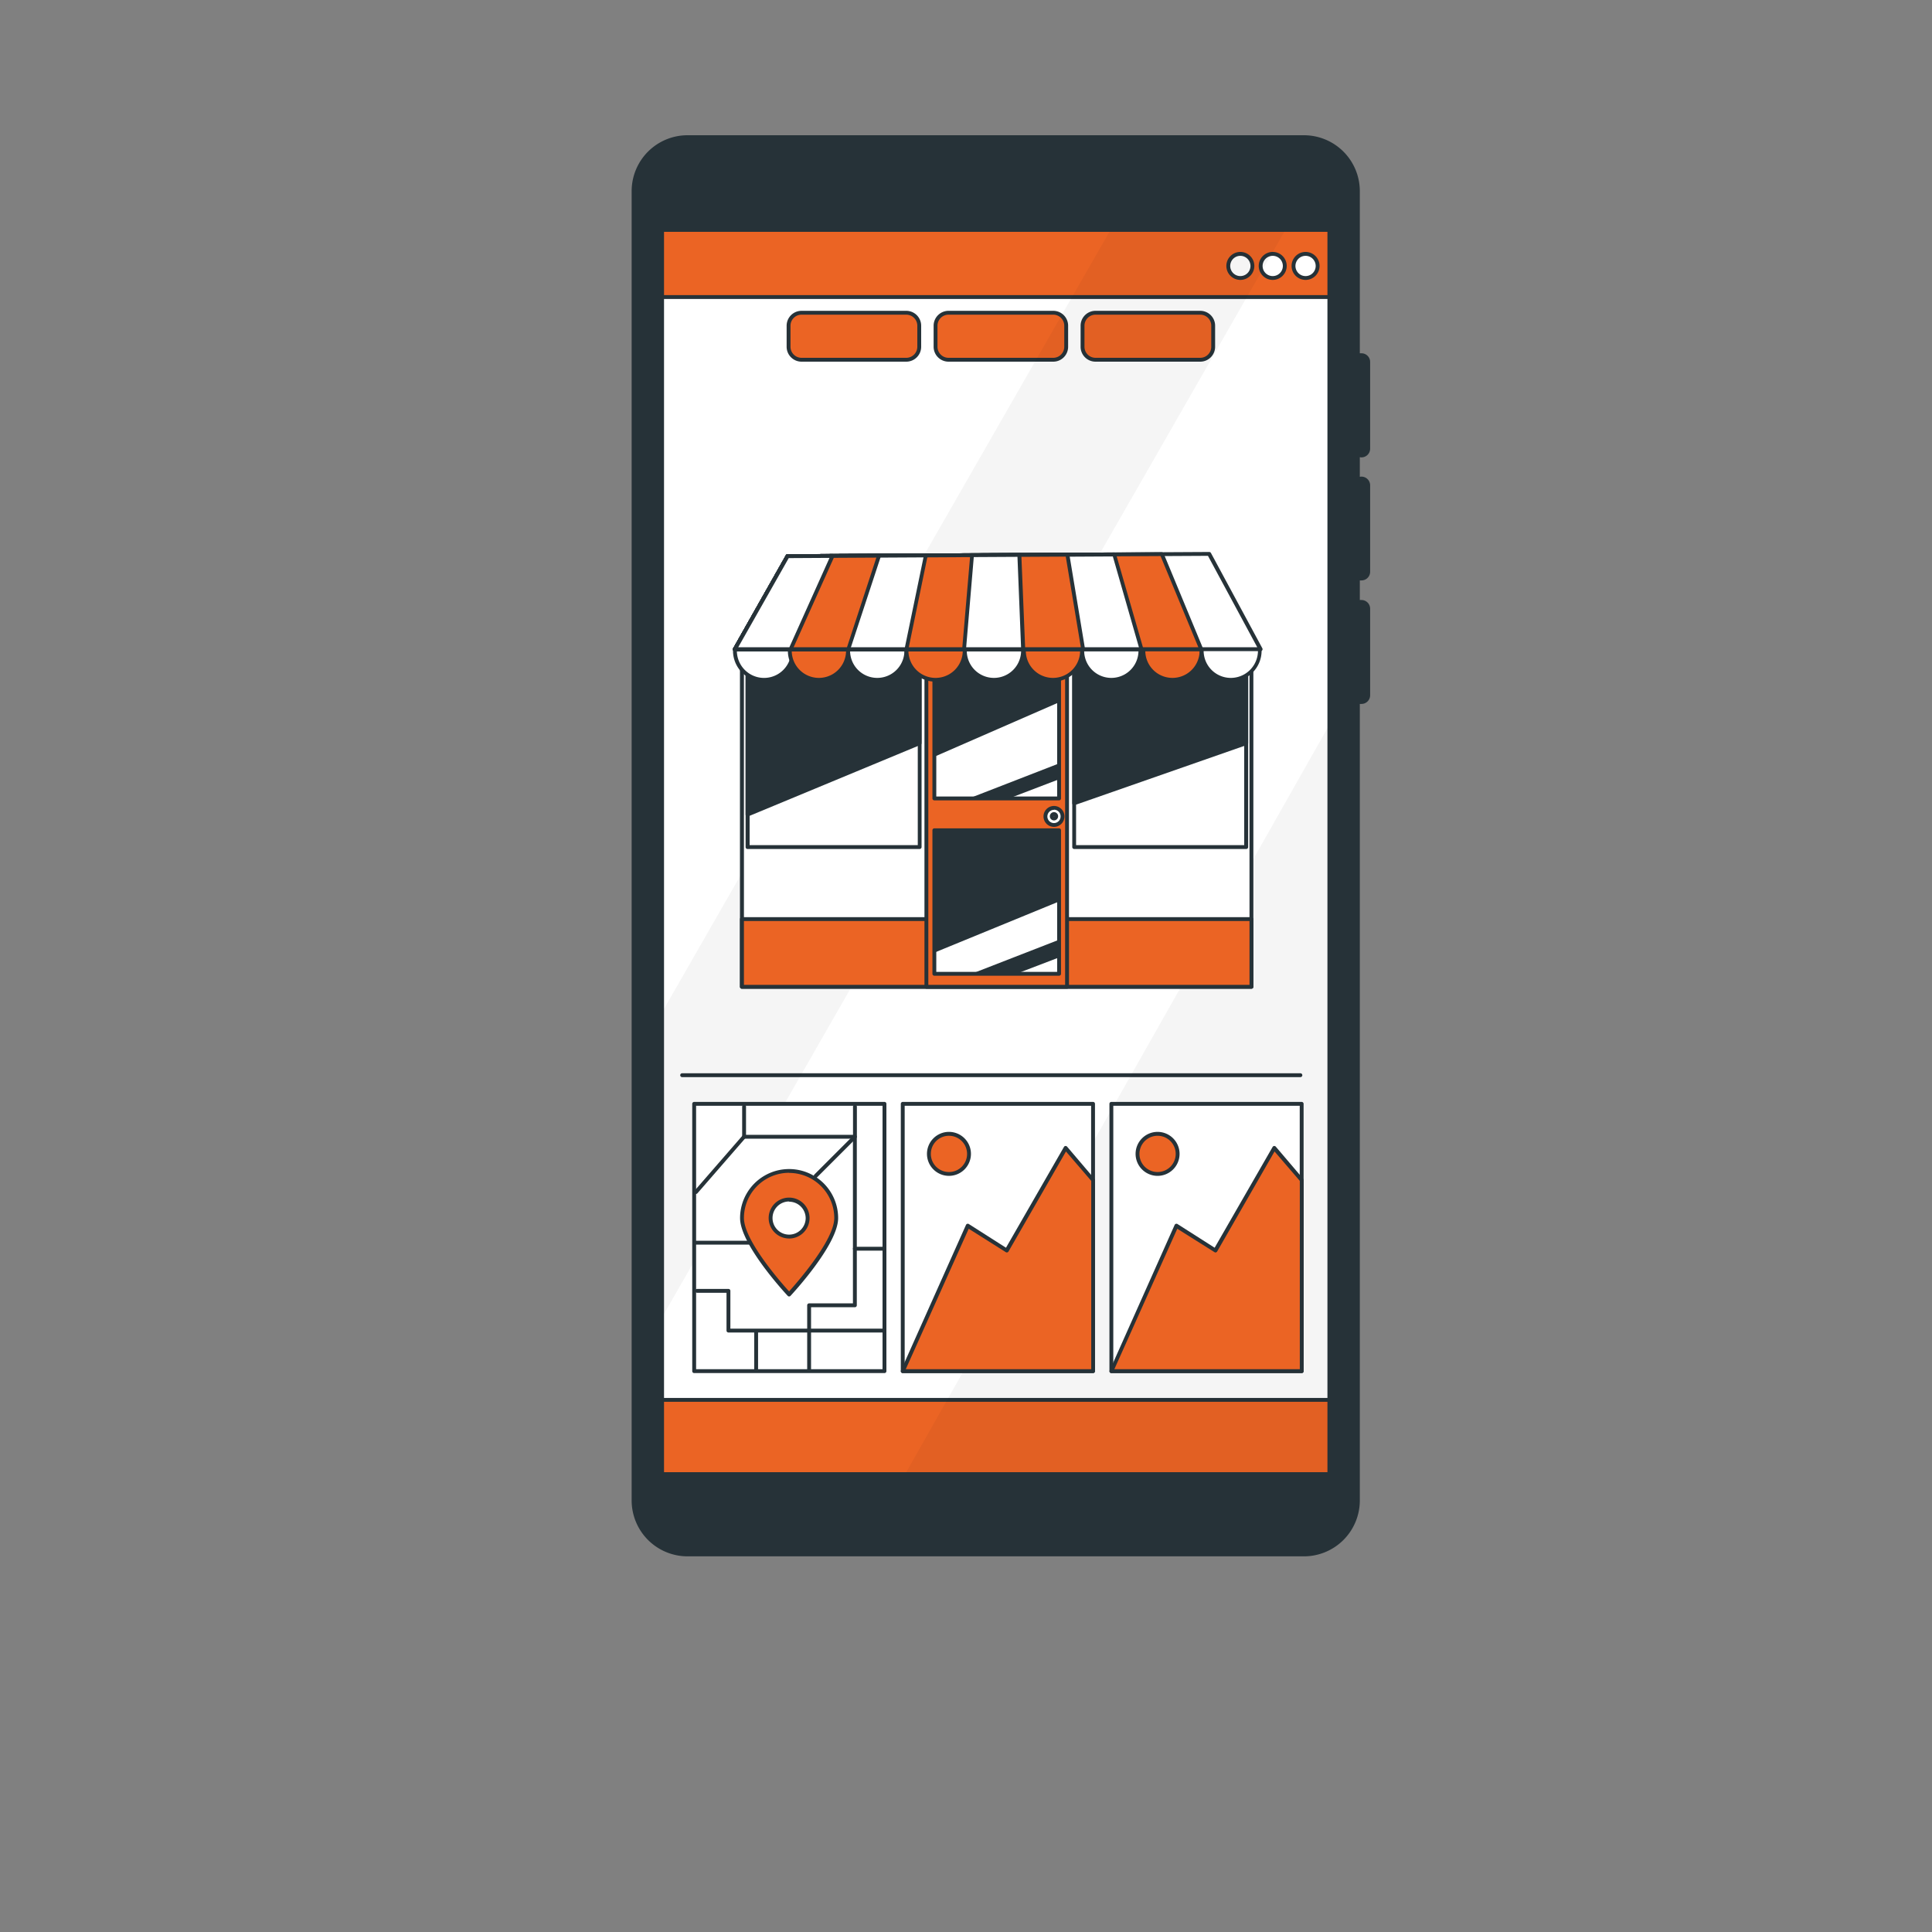 <svg xmlns="http://www.w3.org/2000/svg" viewBox="0 0 500 500"><rect x="0" y="0" width="500" height="500" fill="#808080" stroke="none"/><g id="freepik--Device--inject-84"><rect x="165.16" y="52.13" width="181.73" height="336.66" style="fill:#fff"></rect><path d="M346.89,389.29H165.16a.5.5,0,0,1-.5-.5V52.13a.5.5,0,0,1,.5-.5H346.89a.5.5,0,0,1,.5.5V388.79A.5.5,0,0,1,346.89,389.29Zm-181.23-1H346.39V52.63H165.66Z" style="fill:#263238"></path><rect x="204.08" y="80.94" width="33.81" height="12.15" rx="3.34" style="fill:#EB6424"></rect><path d="M234.55,93.6H207.43a3.86,3.86,0,0,1-3.85-3.85V84.29a3.86,3.86,0,0,1,3.85-3.85h27.12a3.86,3.86,0,0,1,3.85,3.85v5.46A3.86,3.86,0,0,1,234.55,93.6ZM207.43,81.44a2.86,2.86,0,0,0-2.85,2.85v5.46a2.86,2.86,0,0,0,2.85,2.85h27.12a2.86,2.86,0,0,0,2.85-2.85V84.29a2.86,2.86,0,0,0-2.85-2.85Z" style="fill:#263238"></path><path d="M336.54,278.76h-160a.5.5,0,0,1,0-1h160a.5.5,0,0,1,0,1Z" style="fill:#263238"></path><rect x="242.12" y="80.94" width="33.81" height="12.15" rx="3.34" style="fill:#EB6424"></rect><path d="M272.59,93.6H245.47a3.86,3.86,0,0,1-3.85-3.85V84.29a3.86,3.86,0,0,1,3.85-3.85h27.12a3.85,3.85,0,0,1,3.84,3.85v5.46A3.85,3.85,0,0,1,272.59,93.6ZM245.47,81.44a2.86,2.86,0,0,0-2.85,2.85v5.46a2.86,2.86,0,0,0,2.85,2.85h27.12a2.85,2.85,0,0,0,2.84-2.85V84.29a2.85,2.85,0,0,0-2.84-2.85Z" style="fill:#263238"></path><rect x="280.16" y="80.94" width="33.81" height="12.15" rx="3.34" style="fill:#EB6424"></rect><path d="M310.63,93.6H283.51a3.86,3.86,0,0,1-3.85-3.85V84.29a3.86,3.86,0,0,1,3.85-3.85h27.12a3.85,3.85,0,0,1,3.84,3.85v5.46A3.85,3.85,0,0,1,310.63,93.6ZM283.51,81.44a2.86,2.86,0,0,0-2.85,2.85v5.46a2.86,2.86,0,0,0,2.85,2.85h27.12a2.85,2.85,0,0,0,2.84-2.85V84.29a2.85,2.85,0,0,0-2.84-2.85Z" style="fill:#263238"></path><rect x="165.16" y="52.13" width="181.73" height="24.74" style="fill:#EB6424"></rect><path d="M346.89,77.37H165.16a.5.5,0,0,1-.5-.5V52.13a.5.5,0,0,1,.5-.5H346.89a.5.5,0,0,1,.5.5V76.87A.5.5,0,0,1,346.89,77.37Zm-181.23-1H346.39V52.63H165.66Z" style="fill:#263238"></path><path d="M324.09,68.83A3.12,3.12,0,1,0,321,71.94,3.12,3.12,0,0,0,324.09,68.83Z" style="fill:#fff"></path><path d="M321,72.44a3.62,3.62,0,1,1,3.62-3.61A3.62,3.62,0,0,1,321,72.44Zm0-6.23a2.62,2.62,0,1,0,2.62,2.62A2.63,2.63,0,0,0,321,66.21Z" style="fill:#263238"></path><path d="M332.54,68.83a3.12,3.12,0,1,0-3.11,3.11A3.12,3.12,0,0,0,332.54,68.83Z" style="fill:#fff"></path><path d="M329.43,72.44A3.62,3.62,0,1,1,333,68.83,3.62,3.62,0,0,1,329.43,72.44Zm0-6.23A2.62,2.62,0,1,0,332,68.83,2.62,2.62,0,0,0,329.43,66.21Z" style="fill:#263238"></path><path d="M341,68.83a3.12,3.12,0,1,0-3.12,3.11A3.12,3.12,0,0,0,341,68.83Z" style="fill:#fff"></path><path d="M337.88,72.44a3.62,3.62,0,1,1,3.62-3.61A3.61,3.61,0,0,1,337.88,72.44Zm0-6.23a2.62,2.62,0,1,0,2.62,2.62A2.62,2.62,0,0,0,337.88,66.21Z" style="fill:#263238"></path><rect x="165.16" y="362.29" width="181.73" height="26.49" style="fill:#EB6424"></rect><path d="M346.89,389.29H165.16a.5.5,0,0,1-.5-.5v-26.5a.5.5,0,0,1,.5-.5H346.89a.5.5,0,0,1,.5.5v26.5A.5.5,0,0,1,346.89,389.29Zm-181.23-1H346.39v-25.5H165.66Z" style="fill:#263238"></path><polygon points="291.63 52.13 165.16 272.76 165.16 351.7 336.88 52.13 291.63 52.13" style="opacity:0.04"></polygon><polygon points="346.89 190.02 343.88 187.85 234.57 380.95 237.55 388.79 346.89 388.79 346.89 190.02" style="opacity:0.04"></polygon><path d="M352.34,118.37a2.25,2.25,0,0,0,2.25-2.25V93.67a2.24,2.24,0,0,0-2.25-2.24,3,3,0,0,0-.42,0v-42A14.47,14.47,0,0,0,337.45,35H177.94a14.47,14.47,0,0,0-14.47,14.47V388.3a14.47,14.47,0,0,0,14.47,14.48H337.45a14.47,14.47,0,0,0,14.47-14.48V182.18a3,3,0,0,0,.42,0,2.25,2.25,0,0,0,2.25-2.25V157.53a2.25,2.25,0,0,0-2.25-2.25,3,3,0,0,0-.42,0v-5.07a2,2,0,0,0,.42,0,2.24,2.24,0,0,0,2.25-2.24V125.6a2.25,2.25,0,0,0-2.25-2.25,2,2,0,0,0-.42.05v-5.08A2,2,0,0,0,352.34,118.37ZM343.54,381H171.85V60H343.54Z" style="fill:#263238"></path></g><g id="freepik--Pictures--inject-84"><rect x="233.63" y="285.67" width="49.25" height="69.18" style="fill:#fff"></rect><path d="M282.88,355.35H233.63a.5.5,0,0,1-.5-.5V285.67a.51.51,0,0,1,.5-.5h49.25a.5.5,0,0,1,.5.5v69.18A.5.5,0,0,1,282.88,355.35Zm-48.75-1h48.25V286.17H234.13Z" style="fill:#263238"></path><polygon points="282.88 305.42 275.79 297.1 260.54 323.63 250.48 317.23 233.63 354.85 282.88 354.85 282.88 305.42" style="fill:#EB6424"></polygon><path d="M282.88,355.35H233.63a.49.49,0,0,1-.45-.7L250,317a.52.52,0,0,1,.31-.27.48.48,0,0,1,.42.05l9.62,6.13,15-26.08a.48.48,0,0,1,.39-.25.51.51,0,0,1,.42.17l7.09,8.33a.47.47,0,0,1,.12.32v49.43A.5.5,0,0,1,282.88,355.35Zm-48.47-1h48V305.61L275.87,298,261,323.88a.55.55,0,0,1-.32.24.5.5,0,0,1-.39-.07L250.7,318Z" style="fill:#263238"></path><path d="M250.78,298.62a5.19,5.19,0,1,1-5.18-5.18A5.19,5.19,0,0,1,250.78,298.62Z" style="fill:#EB6424"></path><path d="M245.6,304.31a5.69,5.69,0,1,1,5.68-5.69A5.69,5.69,0,0,1,245.6,304.31Zm0-10.37a4.69,4.69,0,1,0,4.68,4.68A4.69,4.69,0,0,0,245.6,293.94Z" style="fill:#263238"></path><rect x="287.62" y="285.67" width="49.25" height="69.18" style="fill:#fff"></rect><path d="M336.87,355.35H287.62a.5.5,0,0,1-.5-.5V285.67a.5.5,0,0,1,.5-.5h49.25a.51.51,0,0,1,.5.5v69.18A.5.5,0,0,1,336.87,355.35Zm-48.75-1h48.25V286.17H288.12Z" style="fill:#263238"></path><polygon points="336.87 305.42 329.77 297.1 314.52 323.63 304.46 317.23 287.62 354.85 336.87 354.85 336.87 305.42" style="fill:#EB6424"></polygon><path d="M336.87,355.35H287.62a.48.48,0,0,1-.42-.23.49.49,0,0,1,0-.47L304,317a.51.51,0,0,1,.32-.27.46.46,0,0,1,.41.05l9.62,6.13,15-26.08a.5.5,0,0,1,.39-.25.54.54,0,0,1,.43.17l7.09,8.33a.53.53,0,0,1,.12.32v49.43A.5.5,0,0,1,336.87,355.35Zm-48.48-1h48V305.61L329.85,298,315,323.88a.52.52,0,0,1-.32.24.47.47,0,0,1-.38-.07L304.68,318Z" style="fill:#263238"></path><path d="M304.77,298.62a5.19,5.19,0,1,1-5.19-5.18A5.2,5.2,0,0,1,304.77,298.62Z" style="fill:#EB6424"></path><path d="M299.58,304.31a5.69,5.69,0,1,1,5.69-5.69A5.69,5.69,0,0,1,299.58,304.31Zm0-10.37a4.69,4.69,0,1,0,4.69,4.68A4.69,4.69,0,0,0,299.58,293.94Z" style="fill:#263238"></path></g><g id="freepik--Ubication--inject-84"><rect x="179.65" y="285.67" width="49.25" height="69.18" style="fill:#fff"></rect><path d="M228.9,355.35H179.65a.5.5,0,0,1-.5-.5V285.67a.51.51,0,0,1,.5-.5H228.9a.5.5,0,0,1,.5.5v69.18A.5.5,0,0,1,228.9,355.35Zm-48.75-1H228.4V286.17H180.15Z" style="fill:#263238"></path><path d="M204.22,303.05A12.19,12.19,0,0,0,192,315.24C192,322,204.22,335,204.22,335s12.19-13,12.19-19.78A12.19,12.19,0,0,0,204.22,303.05Zm0,17a4.79,4.79,0,1,1,4.79-4.79A4.78,4.78,0,0,1,204.22,320Z" style="fill:#EB6424"></path><path d="M204.22,335.52a.48.48,0,0,1-.36-.16c-.51-.54-12.33-13.27-12.33-20.12a12.69,12.69,0,0,1,25.38,0c0,6.85-11.82,19.58-12.32,20.12A.52.52,0,0,1,204.22,335.52Zm0-32a11.7,11.7,0,0,0-11.69,11.69c0,5.81,9.67,16.81,11.69,19,2-2.23,11.69-13.23,11.69-19A11.7,11.7,0,0,0,204.22,303.55Zm0,17a5.29,5.29,0,1,1,5.29-5.29A5.29,5.29,0,0,1,204.22,320.53Zm0-9.58a4.29,4.29,0,1,0,4.29,4.29A4.29,4.29,0,0,0,204.22,311Z" style="fill:#263238"></path><path d="M228.4,323.67h-7.16a.5.5,0,0,1-.5-.5V294.69H192.57a.5.5,0,0,1-.5-.5V286.4a.51.51,0,0,1,.5-.5.5.5,0,0,1,.5.5v7.29h28.17a.51.51,0,0,1,.5.5v28.48h6.66a.5.5,0,0,1,.5.5A.5.5,0,0,1,228.4,323.67Z" style="fill:#263238"></path><path d="M180.11,309a.52.52,0,0,1-.33-.12.49.49,0,0,1-.05-.7l12.47-14.34a.5.5,0,0,1,.75.66l-12.46,14.33A.52.52,0,0,1,180.11,309Z" style="fill:#263238"></path><path d="M209.4,354.82a.5.5,0,0,1-.5-.5V337.81a.5.5,0,0,1,.5-.5h11.34V323.17a.5.5,0,0,1,.5-.5.5.5,0,0,1,.5.5v14.64a.5.5,0,0,1-.5.5H209.9v16A.5.5,0,0,1,209.4,354.82Z" style="fill:#263238"></path><path d="M228.71,344.85H188.52a.5.5,0,0,1-.5-.5v-9.78h-7.6a.5.5,0,0,1,0-1h8.1a.5.5,0,0,1,.5.5v9.78h39.69a.5.5,0,0,1,.5.5A.5.5,0,0,1,228.71,344.85Z" style="fill:#263238"></path><path d="M195.69,354.82a.5.5,0,0,1-.5-.5v-9.66a.5.5,0,0,1,1,0v9.66A.5.5,0,0,1,195.69,354.82Z" style="fill:#263238"></path><path d="M211.11,304.82a.49.49,0,0,1-.35-.15.5.5,0,0,1,0-.71l10-10V286.4a.5.5,0,0,1,.5-.5.51.51,0,0,1,.5.5v7.79a.53.53,0,0,1-.15.36l-10.13,10.12A.47.47,0,0,1,211.11,304.82Z" style="fill:#263238"></path><path d="M193.82,322.11H180.11a.5.5,0,0,1,0-1h13.71a.5.5,0,1,1,0,1Z" style="fill:#263238"></path></g><g id="freepik--Store--inject-84"><rect x="192.03" y="166.11" width="131.85" height="89.27" style="fill:#fff"></rect><path d="M323.87,255.88H192a.5.5,0,0,1-.5-.5V166.11a.5.5,0,0,1,.5-.5H323.87a.5.5,0,0,1,.5.5v89.27A.5.5,0,0,1,323.87,255.88Zm-131.34-1H323.37V166.61H192.53Z" style="fill:#263238"></path><rect x="192.03" y="237.86" width="131.85" height="17.53" style="fill:#EB6424"></rect><path d="M323.87,255.88H192a.5.5,0,0,1-.5-.5V237.86a.5.5,0,0,1,.5-.5H323.87a.5.5,0,0,1,.5.5v17.52A.5.5,0,0,1,323.87,255.88Zm-131.34-1H323.37V238.36H192.53Z" style="fill:#263238"></path><rect x="277.97" y="168.69" width="44.52" height="50.52" style="fill:#fff"></rect><path d="M322.49,219.72H278a.51.51,0,0,1-.5-.5V168.69a.51.51,0,0,1,.5-.5h44.52a.5.5,0,0,1,.5.5v50.53A.5.5,0,0,1,322.49,219.72Zm-44-1H322V169.19H278.47Z" style="fill:#263238"></path><rect x="193.46" y="168.69" width="44.52" height="50.52" style="fill:#fff"></rect><path d="M238,219.72H193.46a.5.5,0,0,1-.5-.5V168.69a.5.5,0,0,1,.5-.5H238a.51.51,0,0,1,.5.5v50.53A.51.51,0,0,1,238,219.72Zm-44-1h43.52V169.19H194Z" style="fill:#263238"></path><polygon points="322.49 192.33 277.97 207.88 277.97 168.69 322.49 168.69 322.49 192.33" style="fill:#263238"></polygon><path d="M278,208.38a.49.49,0,0,1-.5-.5V168.69a.51.51,0,0,1,.5-.5h44.52a.5.5,0,0,1,.5.5v23.64a.5.5,0,0,1-.33.47l-44.52,15.55A.51.51,0,0,1,278,208.38Zm.5-39.19v38L322,192V169.19Zm44,23.14h0Z" style="fill:#263238"></path><polygon points="237.97 192.33 193.46 210.81 193.46 168.69 237.97 168.69 237.97 192.33" style="fill:#263238"></polygon><path d="M193.46,211.31a.54.54,0,0,1-.28-.08.51.51,0,0,1-.22-.42V168.69a.5.5,0,0,1,.5-.5H238a.51.51,0,0,1,.5.5v23.64a.51.51,0,0,1-.31.46l-44.52,18.48A.43.43,0,0,1,193.46,211.31Zm.5-42.12v40.87L237.48,192V169.19Zm44,23.14Z" style="fill:#263238"></path><rect x="239.75" y="166.11" width="36.4" height="89.27" style="fill:#EB6424"></rect><path d="M276.15,255.88h-36.4a.5.5,0,0,1-.5-.5V166.11a.51.51,0,0,1,.5-.5h36.4a.51.51,0,0,1,.5.5v89.27A.5.5,0,0,1,276.15,255.88Zm-35.9-1h35.4V166.61h-35.4Z" style="fill:#263238"></path><path d="M241.81,214.87h32.28V252H241.81Zm0-45.39v37.15h32.28V169.48Z" style="fill:#fff"></path><path d="M274.09,252.52H241.81a.51.51,0,0,1-.5-.5V214.87a.5.5,0,0,1,.5-.5h32.28a.5.5,0,0,1,.5.5V252A.51.51,0,0,1,274.09,252.52Zm-31.78-1h31.28V215.37H242.31Zm31.78-44.39H241.81a.5.5,0,0,1-.5-.5V169.48a.51.51,0,0,1,.5-.5h32.28a.51.51,0,0,1,.5.5v37.15A.5.5,0,0,1,274.09,207.13Zm-31.78-1h31.28V170H242.31Z" style="fill:#263238"></path><polygon points="274.09 247.78 274.09 243.2 251.42 252.02 263 252.02 274.09 247.78" style="fill:#263238"></polygon><polygon points="241.81 195.84 274.09 181.75 274.09 169.48 241.81 169.48 241.81 195.84" style="fill:#263238"></polygon><polygon points="261.12 206.63 274.09 201.67 274.09 197.57 250.77 206.63 261.12 206.63" style="fill:#263238"></polygon><polygon points="241.81 246.54 274.09 233.3 274.09 214.87 241.81 214.87 241.81 246.54" style="fill:#263238"></polygon><path d="M190.19,167.88c0,.16,0,.33,0,.5a7.54,7.54,0,0,0,15.07,0c0-.17,0-.34,0-.5Z" style="fill:#fff"></path><path d="M197.7,176.41a8,8,0,0,1-8-8c0-.15,0-.29,0-.43v-.1a.5.5,0,0,1,.5-.47h15a.5.5,0,0,1,.5.47v.1c0,.14,0,.28,0,.43A8,8,0,0,1,197.7,176.41Zm-7-8a7,7,0,0,0,14.07,0Z" style="fill:#263238"></path><path d="M204.39,167.88c0,.16,0,.33,0,.5a7.53,7.53,0,0,0,15.06,0c0-.17,0-.34,0-.5Z" style="fill:#EB6424"></path><path d="M211.9,176.41a8,8,0,0,1-8-8c0-.15,0-.3,0-.44a.61.61,0,0,1,.51-.56h15a.5.5,0,0,1,.5.46c0,.24,0,.39,0,.54A8,8,0,0,1,211.9,176.41Zm-7-8a7,7,0,0,0,14.06,0Z" style="fill:#263238"></path><path d="M219.49,167.88c0,.16,0,.33,0,.5a7.53,7.53,0,0,0,15.06,0c0-.17,0-.34,0-.5Z" style="fill:#fff"></path><path d="M227,176.41a8,8,0,0,1-8-8c0-.15,0-.3,0-.45a.59.59,0,0,1,.5-.55h15a.5.5,0,0,1,.5.46c0,.24,0,.39,0,.54A8,8,0,0,1,227,176.41Zm-7-8a7,7,0,0,0,14.06,0Z" style="fill:#263238"></path><path d="M234.59,167.88c0,.16,0,.33,0,.5a7.53,7.53,0,0,0,15.06,0c0-.17,0-.34,0-.5Z" style="fill:#EB6424"></path><path d="M242.1,176.41a8,8,0,0,1-8-8c0-.15,0-.29,0-.43v-.1a.5.5,0,0,1,.5-.47h15a.5.5,0,0,1,.5.47v.1c0,.14,0,.28,0,.43A8,8,0,0,1,242.1,176.41Zm-7-8a7,7,0,0,0,14.06,0Z" style="fill:#263238"></path><path d="M249.69,167.88c0,.16,0,.33,0,.5a7.53,7.53,0,0,0,15.06,0c0-.17,0-.34,0-.5Z" style="fill:#fff"></path><path d="M257.2,176.41a8,8,0,0,1-8-8c0-.15,0-.29,0-.43v-.1a.5.5,0,0,1,.5-.47h15a.5.5,0,0,1,.5.47v.1c0,.14,0,.28,0,.43A8,8,0,0,1,257.2,176.41Zm-7-8a7,7,0,0,0,14.06,0Z" style="fill:#263238"></path><path d="M265,167.88c0,.16,0,.33,0,.5a7.53,7.53,0,1,0,15.06,0c0-.17,0-.34,0-.5Z" style="fill:#EB6424"></path><path d="M272.48,176.41a8,8,0,0,1-8-8c0-.15,0-.3,0-.45a.59.59,0,0,1,.5-.55h15a.5.5,0,0,1,.5.47c0,.23,0,.38,0,.53A8,8,0,0,1,272.48,176.41Zm-7-8a7,7,0,1,0,14.06,0Z" style="fill:#263238"></path><path d="M280.07,167.88c0,.16,0,.33,0,.5a7.53,7.53,0,0,0,15.06,0c0-.17,0-.34,0-.5Z" style="fill:#fff"></path><path d="M287.58,176.41a8,8,0,0,1-8-8c0-.15,0-.29,0-.43v-.1a.5.5,0,0,1,.5-.47h15a.5.5,0,0,1,.5.47v.1c0,.14,0,.28,0,.43A8,8,0,0,1,287.58,176.41Zm-7-8a7,7,0,0,0,14.06,0Z" style="fill:#263238"></path><path d="M295.89,167.88c0,.16,0,.33,0,.5a7.53,7.53,0,0,0,15.06,0c0-.17,0-.34,0-.5Z" style="fill:#EB6424"></path><path d="M303.4,176.41a8,8,0,0,1-8-8c0-.15,0-.29,0-.43v-.1a.5.5,0,0,1,.5-.47h15a.5.5,0,0,1,.5.47v.1c0,.14,0,.28,0,.43A8,8,0,0,1,303.4,176.41Zm-7-8a7,7,0,0,0,14.06,0Z" style="fill:#263238"></path><path d="M311,167.88c0,.16,0,.33,0,.5a7.53,7.53,0,0,0,15.06,0c0-.17,0-.34,0-.5Z" style="fill:#fff"></path><path d="M318.5,176.41a8,8,0,0,1-8-8c0-.15,0-.29,0-.43v-.1a.5.5,0,0,1,.5-.47h15a.5.5,0,0,1,.5.47c0,.23,0,.38,0,.53A8,8,0,0,1,318.5,176.41Zm-7-8a7,7,0,1,0,14.06,0Z" style="fill:#263238"></path><path d="M275,211.25a2.21,2.21,0,1,0-2.21,2.21A2.2,2.2,0,0,0,275,211.25Z" style="fill:#fff"></path><path d="M272.77,214a2.71,2.71,0,1,1,2.71-2.71A2.71,2.71,0,0,1,272.77,214Zm0-4.41a1.71,1.71,0,1,0,1.71,1.7A1.71,1.71,0,0,0,272.77,209.55Z" style="fill:#263238"></path><circle cx="272.77" cy="211.25" r="0.56" style="fill:#fff"></circle><path d="M272.77,212.32a1.07,1.07,0,1,1,1.07-1.07A1.07,1.07,0,0,1,272.77,212.32Zm0-1.13v.13l.07-.07A.07.07,0,0,0,272.77,211.19Z" style="fill:#263238"></path><polygon points="312.92 143.35 203.83 143.94 190.19 168.01 326.22 168.01 312.92 143.35" style="fill:#fff"></polygon><path d="M326.22,168.51h-136a.48.48,0,0,1-.43-.25.48.48,0,0,1,0-.49l13.63-24.08a.52.52,0,0,1,.43-.25l109.1-.59h0a.51.51,0,0,1,.44.26l13.3,24.66a.5.5,0,0,1-.44.74Zm-135.17-1H325.38l-12.76-23.66-108.5.59Z" style="fill:#263238"></path><polygon points="300.68 143.41 203.83 143.94 190.19 168.01 310.88 168.01 300.68 143.41" style="fill:#EB6424"></polygon><path d="M310.88,168.51H190.19a.48.48,0,0,1-.43-.25.48.48,0,0,1,0-.49l13.63-24.08a.52.52,0,0,1,.43-.25l96.86-.53h0a.5.5,0,0,1,.46.31l10.2,24.6a.49.49,0,0,1,0,.47A.51.51,0,0,1,310.88,168.51Zm-119.83-1H310.13l-9.78-23.6-96.23.53Z" style="fill:#263238"></path><polygon points="288.33 143.48 203.83 143.94 190.19 168.01 295.41 168.01 288.33 143.48" style="fill:#fff"></polygon><path d="M295.41,168.51H190.19a.48.48,0,0,1-.43-.25.48.48,0,0,1,0-.49l13.63-24.08a.52.52,0,0,1,.43-.25l84.5-.46a.49.49,0,0,1,.49.36l7.08,24.53a.46.46,0,0,1-.08.44A.48.48,0,0,1,295.41,168.51Zm-104.36-1h103.7L288,144l-83.83.46Z" style="fill:#263238"></path><polygon points="276.24 143.54 203.83 143.94 190.19 168.01 280.31 168.01 276.24 143.54" style="fill:#EB6424"></polygon><path d="M280.31,168.51H190.19a.48.48,0,0,1-.43-.25.48.48,0,0,1,0-.49l13.63-24.08a.52.52,0,0,1,.43-.25l72.42-.4h0a.51.51,0,0,1,.5.42l4.06,24.47a.51.51,0,0,1-.11.41A.5.5,0,0,1,280.31,168.51Zm-89.26-1h88.67l-3.9-23.46-71.7.39Z" style="fill:#263238"></path><polygon points="263.8 143.61 203.83 143.94 190.19 168.01 264.77 168.01 263.8 143.61" style="fill:#fff"></polygon><path d="M264.77,168.51H190.19a.48.48,0,0,1-.43-.25.48.48,0,0,1,0-.49l13.63-24.08a.52.52,0,0,1,.43-.25l60-.33h0a.5.5,0,0,1,.5.48l1,24.4a.47.47,0,0,1-.14.37A.48.48,0,0,1,264.77,168.51Zm-73.72-1h73.2l-.93-23.4-59.2.33Z" style="fill:#263238"></path><polygon points="251.55 143.68 203.83 143.94 190.19 168.01 249.5 168.01 251.55 143.68" style="fill:#EB6424"></polygon><path d="M249.5,168.51H190.19a.48.48,0,0,1-.43-.25.48.48,0,0,1,0-.49l13.63-24.08a.52.52,0,0,1,.43-.25l47.73-.26h0a.5.5,0,0,1,.5.54L250,168.05A.5.5,0,0,1,249.5,168.51Zm-58.45-1h58l2-23.33-46.89.26Z" style="fill:#263238"></path><polygon points="239.58 143.74 203.83 143.94 190.19 168.01 234.6 168.01 239.58 143.74" style="fill:#fff"></polygon><path d="M234.6,168.51H190.19a.48.48,0,0,1-.43-.25.48.48,0,0,1,0-.49l13.63-24.08a.52.52,0,0,1,.43-.25l35.76-.2a.58.58,0,0,1,.39.19.47.47,0,0,1,.1.41l-5,24.27A.5.5,0,0,1,234.6,168.51Zm-43.55-1h43.14L239,144.25l-34.85.19Z" style="fill:#263238"></path><polygon points="227.49 143.81 203.83 143.94 190.19 168.01 219.56 168.01 227.49 143.81" style="fill:#EB6424"></polygon><path d="M219.56,168.51H190.19a.48.48,0,0,1-.43-.25.48.48,0,0,1,0-.49l13.63-24.08a.52.52,0,0,1,.43-.25l23.67-.13h0a.54.54,0,0,1,.41.2.52.52,0,0,1,.07.45L220,168.17A.51.51,0,0,1,219.56,168.51Zm-28.51-1H219.2l7.6-23.2-22.68.13Z" style="fill:#263238"></path><polygon points="215.46 143.87 203.83 143.94 190.19 168.01 204.62 168.01 215.46 143.87" style="fill:#fff"></polygon><path d="M204.61,168.51H190.19a.48.48,0,0,1-.43-.25.48.48,0,0,1,0-.49l13.63-24.08a.52.52,0,0,1,.43-.25l11.63-.07a.5.5,0,0,1,.46.71l-10.84,24.14A.5.5,0,0,1,204.61,168.51Zm-13.56-1h13.24l10.39-23.13-10.56.06Z" style="fill:#263238"></path></g></svg>